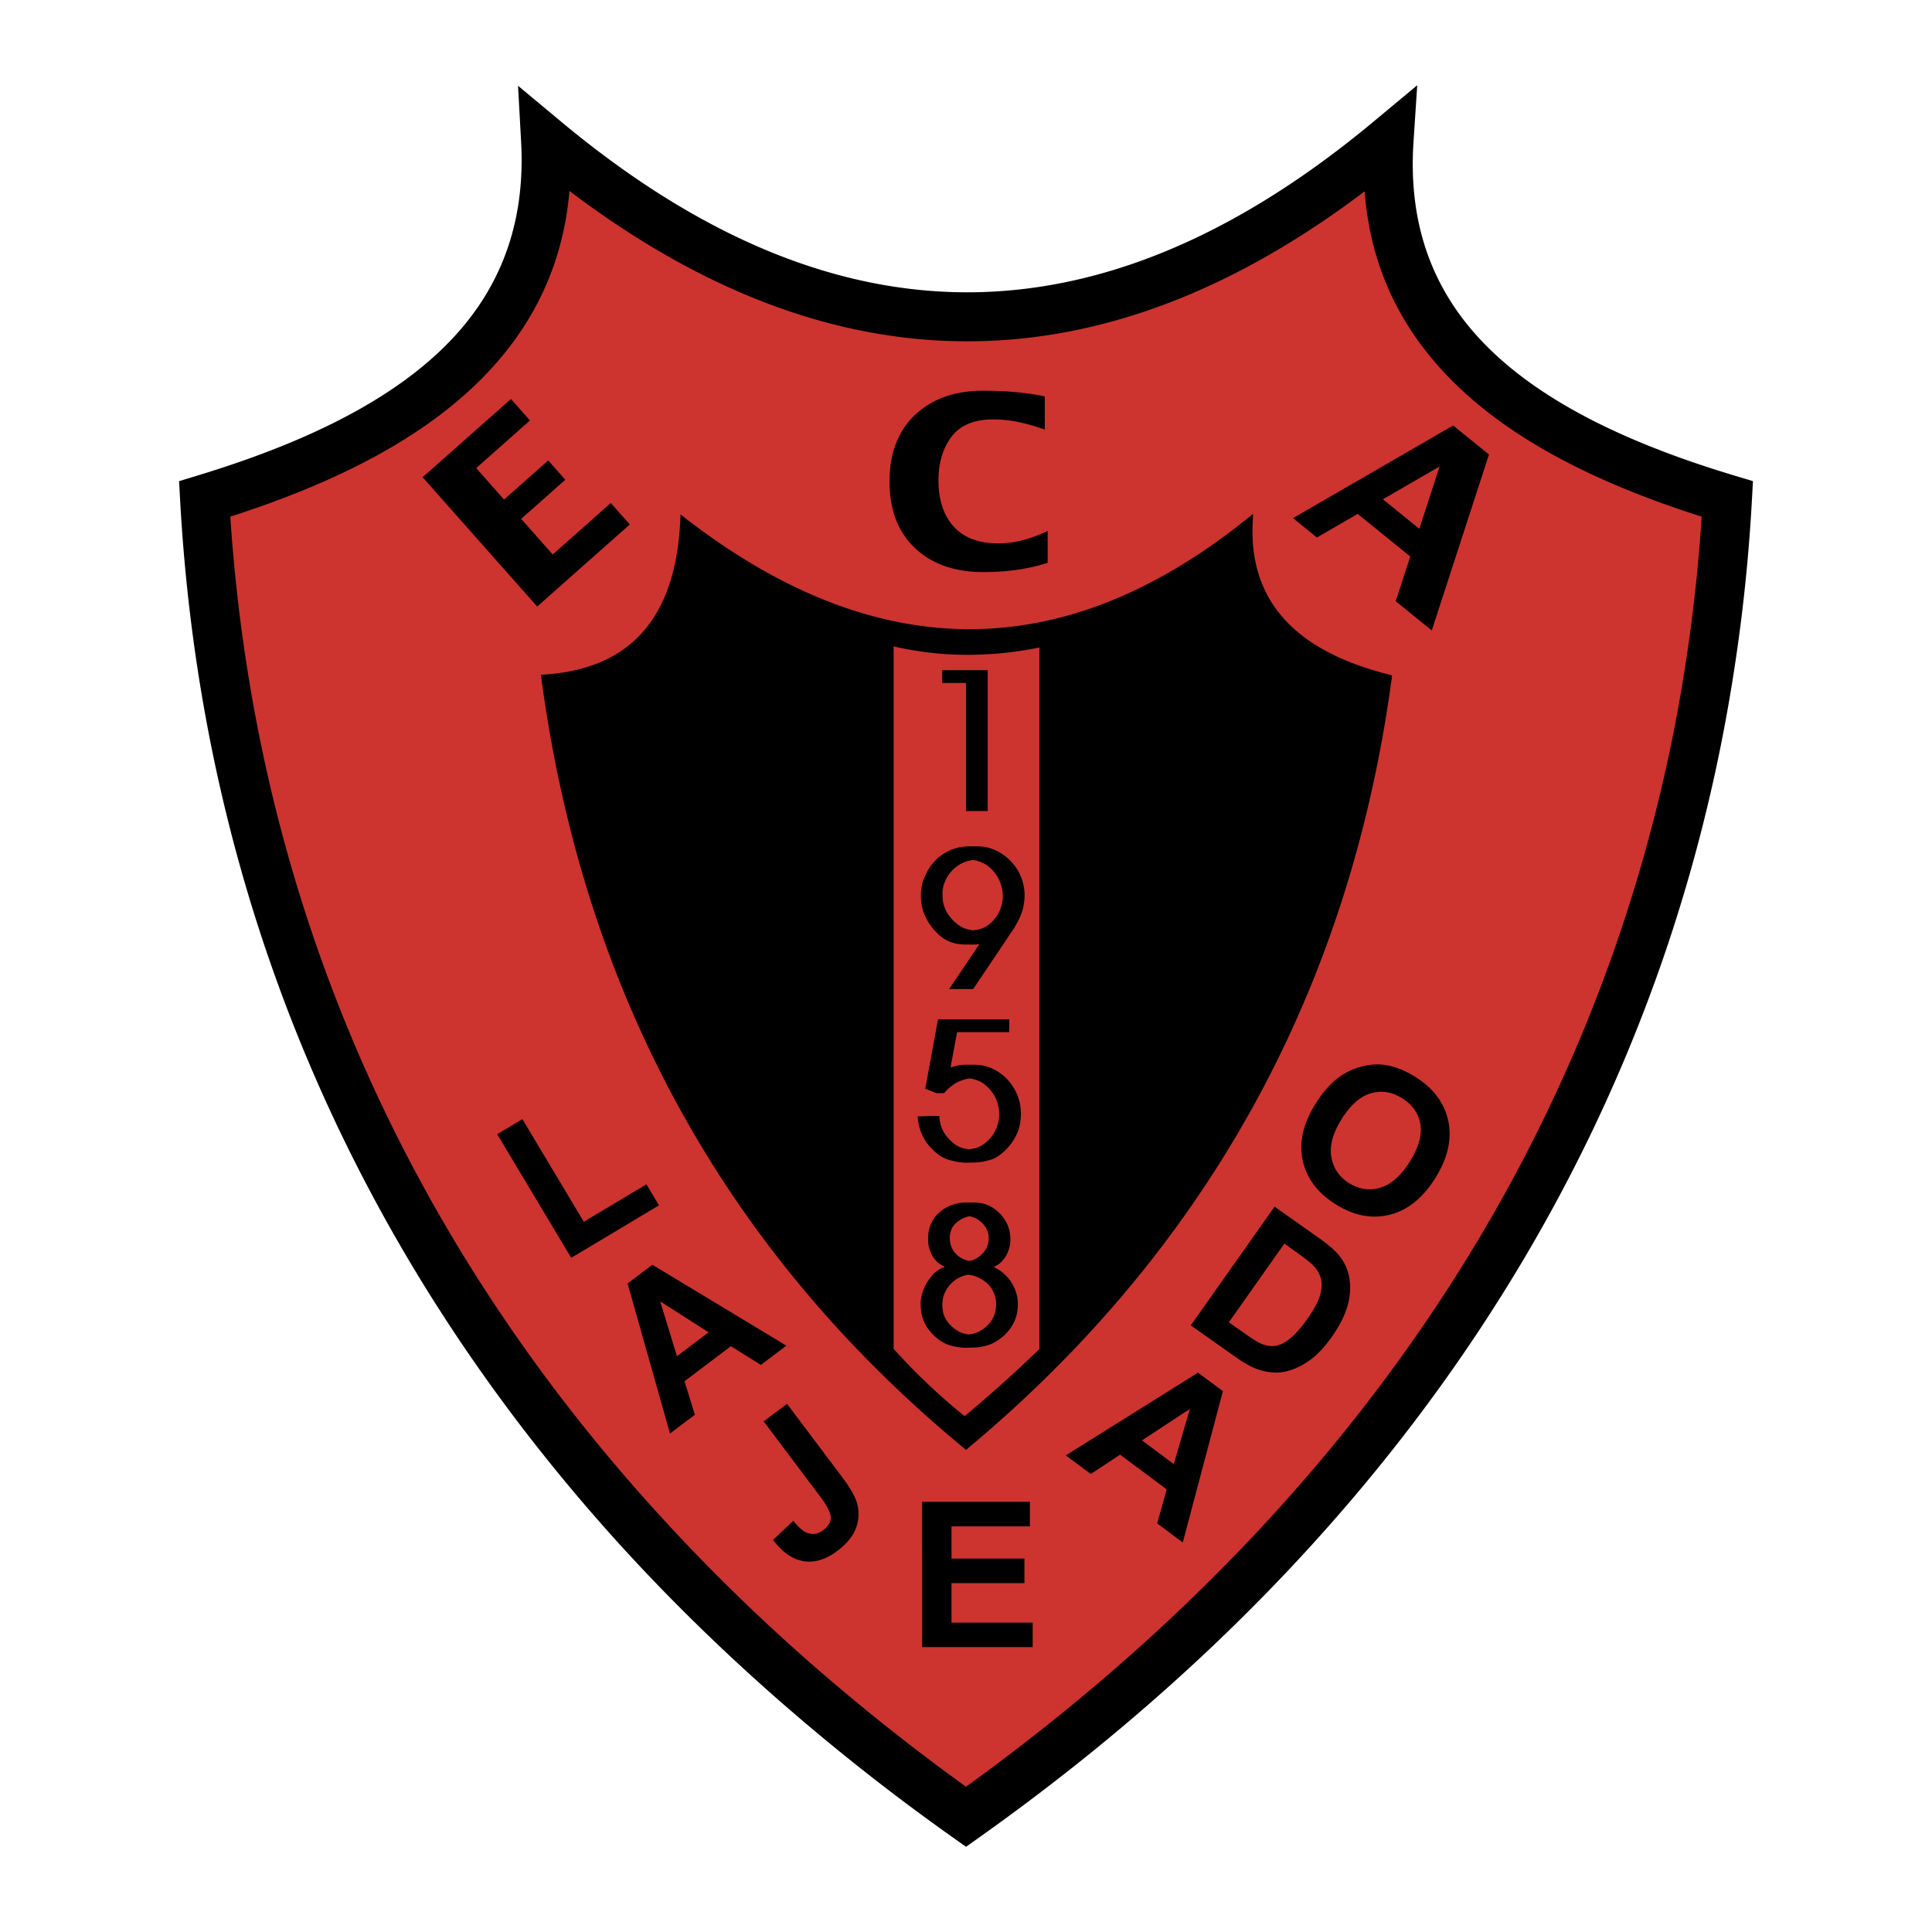 <svg xmlns="http://www.w3.org/2000/svg" width="2500" height="2500" viewBox="0 0 192.756 192.756"><path fill-rule="evenodd" clip-rule="evenodd" fill="#fff" d="M0 0h192.756v192.756H0V0z"/><path d="M20.416 49.784c20.947-6.361 35.066-16.609 34.022-35.747 28.134 23.427 56.005 23.427 84.14 0-1.258 19.137 12.6 29.386 33.762 35.747-3.016 54.531-30.746 99.365-75.962 131.478-45.215-32.114-72.948-76.948-75.962-131.478z" fill-rule="evenodd" clip-rule="evenodd" fill="#cd342f"/><path d="M19.709 47.444c10.134-3.078 18.574-7.055 24.283-12.51 5.496-5.251 8.48-11.982 8-20.773l-.306-5.601 4.317 3.595C69.62 23.494 83.1 29.163 96.508 29.163c13.408 0 26.889-5.669 40.504-17.007l4.385-3.651-.373 5.686c-.576 8.788 2.293 15.513 7.719 20.754 5.645 5.451 14.066 9.425 24.295 12.5l1.854.558-.105 1.916c-.002.003-.002.006-.002.008V49.945a173.174 173.174 0 0 1-2.748 22.623 164.409 164.409 0 0 1-5.564 21.449c-11.898 35.689-35.703 65.814-68.68 89.234l-1.415 1.004-1.413-1.004-.008-.006a214.624 214.624 0 0 1-18.142-14.391c-5.75-5.098-11.083-10.389-15.976-15.863-25.463-28.492-40.665-63.23-42.867-103.071l-.105-1.914 1.842-.562zm27.646-8.976c-5.961 5.695-14.38 9.867-24.378 13.077 2.508 37.884 17.189 70.963 41.51 98.176a188.776 188.776 0 0 0 15.556 15.482 208.979 208.979 0 0 0 16.335 13.059c31.396-22.67 54.064-51.617 65.451-85.776a159.457 159.457 0 0 0 5.412-20.818 167.417 167.417 0 0 0 2.539-20.12c-10.102-3.213-18.516-7.388-24.418-13.089-5.346-5.164-8.615-11.494-9.213-19.366-13.188 9.973-26.385 14.959-39.641 14.959-13.274 0-26.489-5-39.694-15.001-.68 7.901-4.046 14.246-9.459 19.417zm127.428 11.449v0zm0 .015v.011-.011zm0-.015c.004-.077.014-.232 0 0zm-4.888-.267a12.69 12.69 0 0 0-.002.036l.002-.036zm-.002.036s0-.001 0 0c0-.001 0 0 0 0zm0-.001l.002-.035-.002.035zm4.89.242v.005-.005z"/><path d="M64.135 63.054c2.262-2.557 3.507-6.269 3.735-11.132l.028-.592.468.362c13.778 10.655 27.311 13.597 40.597 8.954 2.584-.903 5.164-2.096 7.742-3.579 2.58-1.484 5.146-3.253 7.701-5.305l.084-.067.539-.435-.039.691c-.326 5.642 1.924 9.87 6.748 12.686a22.013 22.013 0 0 0 3.135 1.496c1.145.445 2.391.837 3.738 1.177h.002l.01.003.266.067-.035.271c-3.004 22.38-11.23 42.044-24.508 58.734-2.58 3.244-5.354 6.377-8.316 9.396s-6.113 5.922-9.452 8.707l-.197.168-.199-.164C78.83 130.158 66.764 112.744 59.81 92.514a124.04 124.04 0 0 1-3.477-12.117c-.966-4.14-1.74-8.388-2.324-12.742v-.005l-.043-.326.329-.021c4.305-.284 7.586-1.701 9.84-4.249z"/><path d="M96.425 65.332a32.855 32.855 0 0 1-7.266-.84v70.084a61.58 61.58 0 0 0 7.08 6.717 134.882 134.882 0 0 0 7.461-6.697V64.604a36.24 36.24 0 0 1-7.275.728z" fill="#cd342f"/><path d="M144.98 42.452l3.576 2.893-5.707 17.551-3.6-2.912 1.457-4.461-5.252-4.25-4.064 2.354-2.385-1.931 15.975-9.244zm-3.371 10.306l2.021-6.216-5.658 3.272 3.637 2.944zM42.167 47.613l8.812-7.805 1.897 2.142-5.366 4.753 2.781 3.139 4.404-3.901 1.706 1.926-4.404 3.902 3.146 3.551 5.795-5.133 1.897 2.142-9.24 8.185-11.428-12.901zM104.242 42.867a18.487 18.487 0 0 0-2.572-.747 12.234 12.234 0 0 0-2.553-.275c-1.922 0-3.32.576-4.184 1.728-.867 1.152-1.301 2.604-1.301 4.351 0 1.969.511 3.512 1.527 4.621 1.016 1.112 2.497 1.669 4.434 1.669.809 0 1.623-.108 2.441-.318.816-.214 1.65-.523 2.492-.92v3.171c-1.873.62-4.02.93-6.436.93-2.842 0-5.113-.799-6.803-2.395-1.691-1.598-2.54-3.812-2.54-6.64s.852-5.045 2.549-6.649c1.7-1.604 3.967-2.41 6.794-2.41 2.32 0 4.373.192 6.15.57v3.314h.002zM92.004 164.332l-.003-14.496h10.753v2.451H94.93v3.213h7.279v2.445H94.93v3.946h8.101v2.441H92.004zM131.232 110.154c.779-1.25 1.625-2.188 2.531-2.803a6.87 6.87 0 0 1 2.197-.971c.793-.197 1.555-.236 2.281-.115.967.154 1.955.545 2.955 1.17 1.811 1.129 2.91 2.598 3.297 4.398.385 1.805-.047 3.709-1.297 5.709-1.238 1.984-2.748 3.201-4.527 3.648-1.777.447-3.572.109-5.377-1.018-1.83-1.143-2.938-2.609-3.318-4.396-.384-1.788.036-3.663 1.258-5.622zm2.614 1.514c-.869 1.393-1.211 2.65-1.018 3.771.195 1.119.789 1.99 1.779 2.607.988.617 2.023.768 3.102.451 1.08-.318 2.068-1.191 2.957-2.615.879-1.408 1.227-2.656 1.043-3.732s-.791-1.939-1.812-2.578c-1.023-.637-2.07-.805-3.133-.494-1.062.312-2.039 1.176-2.922 2.59h.004zM127.164 120.387l4.369 3.086c.986.695 1.688 1.303 2.098 1.818.547.691.887 1.48 1.014 2.35.127.871.053 1.779-.223 2.717-.277.939-.805 1.965-1.586 3.074-.689.977-1.406 1.73-2.145 2.266-.902.65-1.82 1.051-2.744 1.197-.701.111-1.484.031-2.35-.24-.645-.209-1.412-.623-2.293-1.246l-4.5-3.176 8.36-11.846zm.979 3.691l-5.539 7.848 1.787 1.26c.666.471 1.178.773 1.525.91.455.176.895.238 1.311.188.42-.053.9-.287 1.436-.701.535-.418 1.129-1.084 1.775-2 .645-.914 1.059-1.676 1.244-2.279.184-.604.229-1.148.129-1.627-.096-.48-.332-.928-.711-1.34-.283-.309-.91-.811-1.885-1.498l-1.072-.761zM118.006 153.891l-2.555-1.9.951-3.396-4.65-3.463-2.924 1.928-2.49-1.855 13.186-8.258 2.484 1.85-4.002 15.094zm-.897-7.821l1.609-5.506-4.785 3.145 3.176 2.361zM56.992 125.496l-7.385-12.338 2.511-1.502 6.131 10.242 6.245-3.738 1.255 2.096-8.757 5.24zM78.457 134.256l-2.542 1.92-2.994-1.865-4.626 3.494 1.03 3.346-2.479 1.871-4.23-14.971 2.472-1.865 13.369 8.07zm-7.759-1.33l-4.835-3.09 1.678 5.477 3.157-2.387zM76.191 141.809l2.333-1.75 5.515 7.338c.721.959 1.192 1.76 1.411 2.402a3.952 3.952 0 0 1-.012 2.551c-.289.855-.922 1.65-1.896 2.383-1.145.859-2.266 1.203-3.361 1.025-1.097-.176-2.119-.883-3.053-2.117l2.017-1.912c.523.645.977 1.041 1.35 1.188.566.229 1.107.146 1.623-.24.521-.393.78-.82.771-1.277-.008-.463-.363-1.162-1.069-2.102l-5.629-7.489zM94.694 98.682l3.021-4.486a.186.186 0 0 1-.084.02h-.086c-.078.01-.156.018-.23.018h-.988c-.316 0-.62-.029-.911-.084a3.528 3.528 0 0 1-.837-.276 3.715 3.715 0 0 1-.751-.475 5.102 5.102 0 0 1-.674-.667 8.64 8.64 0 0 1-.553-.768 4.113 4.113 0 0 1-.397-.811 4.025 4.025 0 0 1-.247-.854 5.396 5.396 0 0 1-.077-.895V89.176c0-.075.005-.153.01-.228.005-.077.017-.155.027-.229 0-.062.01-.133.027-.208.02-.077.037-.156.049-.23.024-.139.064-.282.114-.425a6.66 6.66 0 0 1 .371-.837c.069-.134.146-.265.22-.391s.163-.247.257-.36c.094-.114.195-.23.294-.344a3.84 3.84 0 0 1 .36-.351c.126-.108.254-.208.381-.297.138-.088.276-.172.41-.247a4.46 4.46 0 0 1 .865-.371c.15-.044.304-.086.457-.124.15-.024.313-.046.483-.066.171-.02.341-.03.504-.03h.76c.33 0 .648.032.949.094.305.064.598.161.877.287.277.126.547.279.799.457s.5.388.74.628c.227.24.43.492.6.751.172.259.314.536.428.827.113.277.203.571.264.875.064.304.098.623.098.951 0 .163-.008.321-.018.464a4.837 4.837 0 0 1-.061.43c-.01.139-.037.274-.074.408l-.115.391-.141.37c-.045.119-.1.237-.164.351-.049.114-.107.23-.17.344a22.68 22.68 0 0 0-.189.341c-.014.024-.029.057-.047.086a.728.728 0 0 0-.049.086.215.215 0 0 0-.055.084.274.274 0 0 1-.061.087.325.325 0 0 1-.047.074.31.31 0 0 0-.047.079c-.023.025-.047.05-.057.074a.288.288 0 0 1-.057.077 3.74 3.74 0 0 0-.228.344c-.037.05-.076.106-.115.161a7.079 7.079 0 0 0-.113.18l-3.326 4.943h-2.396zm-.648-9.411a3.1 3.1 0 0 0 .037.684c.037.215.102.433.19.647.074.203.181.403.313.598.134.198.285.386.447.563.163.178.336.333.511.464.178.134.363.245.553.333.163.074.331.134.494.17.163.037.331.072.495.097a6.78 6.78 0 0 0 .521-.097c.17-.037.332-.089.486-.15.188-.074.371-.18.541-.314.17-.133.332-.284.482-.447.154-.178.287-.355.402-.531.113-.178.209-.37.285-.573a4.3 4.3 0 0 0 .18-.625c.045-.215.068-.44.068-.667a3.983 3.983 0 0 0-.248-1.348 3.314 3.314 0 0 0-.297-.618 4.173 4.173 0 0 0-.406-.562c-.164-.176-.336-.336-.514-.475s-.369-.254-.57-.343c-.139-.062-.289-.121-.447-.17s-.326-.084-.504-.094c-.164.01-.327.04-.485.084s-.313.099-.467.163a3.483 3.483 0 0 0-.578.323 3.164 3.164 0 0 0-.524.455 4.688 4.688 0 0 0-.437.551 2.8 2.8 0 0 0-.304.59c-.089.203-.153.413-.19.627s-.049.437-.039.664h.005v.001zM94.232 126.365a3.587 3.587 0 0 1-.391-.207 2.703 2.703 0 0 1-.334-.248c-.098-.102-.195-.207-.284-.314s-.166-.227-.227-.35c-.064-.127-.121-.258-.17-.391s-.097-.264-.136-.391a2.254 2.254 0 0 1-.074-.428 5.02 5.02 0 0 1-.02-.447c0-.266.022-.52.067-.76s.111-.469.2-.684c.099-.215.218-.424.351-.617.133-.199.296-.381.484-.545.178-.162.368-.309.57-.426.203-.119.42-.225.647-.314.227-.09.464-.156.704-.199.24-.045.494-.068.761-.068h.76c.252 0 .5.023.74.068.24.043.471.109.686.199s.422.203.617.34c.195.139.383.299.561.479.178.178.334.367.465.57.133.203.244.412.334.627.088.215.154.445.199.684.045.24.066.49.066.742 0 .137-.01.277-.027.416-.02.139-.049.283-.086.42a3.867 3.867 0 0 1-.141.391 7.78 7.78 0 0 1-.182.391 2.74 2.74 0 0 1-.248.35 5.567 5.567 0 0 1-.283.314c-.102.09-.211.168-.324.236a3.22 3.22 0 0 1-.381.201c.176.088.35.186.512.283.166.102.318.219.457.344.139.127.277.26.41.398s.256.299.371.477c.098.162.193.338.283.521.088.182.16.365.209.543.062.189.107.383.131.57.025.188.041.381.041.57 0 .316-.031.617-.084.902a3.785 3.785 0 0 1-.258.811c-.113.264-.26.51-.428.738-.17.227-.365.451-.58.666a5.65 5.65 0 0 1-.713.541 4.14 4.14 0 0 1-.771.391c-.264.09-.539.16-.814.209a4.891 4.891 0 0 1-.877.078l-.761.02a6.798 6.798 0 0 1-.882-.098 4.847 4.847 0 0 1-.81-.209 4.359 4.359 0 0 1-1.425-.95c-.215-.215-.407-.438-.57-.664s-.299-.471-.398-.723a3.321 3.321 0 0 1-.247-.809 5.165 5.165 0 0 1-.077-.885v-.086-.086-.084c0-.033.007-.07.017-.107v-.084c0-.029.007-.066.02-.105 0-.025.005-.055.01-.084.005-.029.018-.066.03-.107a3 3 0 0 1 .113-.453c.05-.154.108-.307.171-.457a3.73 3.73 0 0 1 .227-.445 6.68 6.68 0 0 1 .598-.83c.109-.125.227-.234.353-.322.126-.1.262-.193.4-.275.138-.08.286-.15.438-.199v-.039zm2.378.817a2.52 2.52 0 0 0-.743.211c-.178.074-.351.17-.514.283s-.318.244-.457.383c-.151.15-.282.312-.388.475a2.895 2.895 0 0 0-.276.514 2.397 2.397 0 0 0-.161.551 3.685 3.685 0 0 0-.002 1.197c.032.189.088.373.163.551.074.164.17.332.283.494.114.164.25.32.401.457.138.139.294.266.457.371.163.109.336.203.514.277.114.049.237.094.368.123.134.029.264.055.391.066.138-.012.278-.037.417-.066.139-.029.273-.074.4-.123.178-.074.354-.168.523-.275s.334-.238.484-.393c.152-.139.285-.291.4-.453.113-.164.209-.336.283-.516.076-.178.137-.367.174-.57.037-.201.057-.412.057-.627s-.023-.422-.066-.617a2.768 2.768 0 0 0-.182-.543c-.074-.176-.17-.344-.283-.502s-.25-.309-.4-.447a4.234 4.234 0 0 0-1.027-.627 2.591 2.591 0 0 0-.398-.123 2.534 2.534 0 0 0-.419-.066l.001-.005zm.114-5.836a1.459 1.459 0 0 0-.25.057c-.074.025-.153.055-.228.08a3.202 3.202 0 0 0-.39.188 2.405 2.405 0 0 0-.371.266 1.803 1.803 0 0 0-.551.705c-.05.125-.094.264-.124.406a2.2 2.2 0 0 0-.049.467 2.526 2.526 0 0 0 .172.914c.062.139.136.273.217.398s.183.242.297.344c.113.113.234.209.36.283s.259.146.397.209c.076.025.158.051.24.074.082.025.168.047.257.061.086-.014.172-.029.254-.047.081-.02.163-.051.239-.088a2.487 2.487 0 0 0 .743-.512c.113-.102.215-.219.303-.342.09-.125.162-.254.211-.381a2.027 2.027 0 0 0 .19-.857c0-.15-.012-.301-.037-.443a1.345 1.345 0 0 0-.135-.41 1.357 1.357 0 0 0-.209-.381 7.615 7.615 0 0 0-.285-.344 5.585 5.585 0 0 0-.352-.283 1.417 1.417 0 0 0-.391-.209 2.475 2.475 0 0 0-.256-.096 1.604 1.604 0 0 0-.257-.057l.005-.002zM93.586 101.703h7.109v1.275h-5.209l-.647 3.516a.288.288 0 0 1 .077-.025c.024-.006.057-.018.094-.031a.339.339 0 0 0 .077-.01c.025-.004.052-.018.077-.027.101-.023.205-.051.304-.076a2.25 2.25 0 0 1 .304-.057c.101-.012.208-.025.313-.029.109-.006.215-.01.314-.01h.761c.328 0 .646.031.951.094.305.064.598.16.875.285.275.127.545.279.797.457s.496.389.725.629c.215.238.408.494.58.758a4.993 4.993 0 0 1 .682 1.711 5.471 5.471 0 0 1 .002 1.912 4.97 4.97 0 0 1-.256.904 5.117 5.117 0 0 1-.428.814 6.222 6.222 0 0 1-.58.764c-.229.24-.467.457-.715.645a3.2 3.2 0 0 1-.807.457c-.277.09-.574.166-.883.229a4.917 4.917 0 0 1-.961.096l-.761.02a6.717 6.717 0 0 1-.951-.104 8.048 8.048 0 0 1-.894-.221 3.655 3.655 0 0 1-.798-.41 4.14 4.14 0 0 1-.704-.598 4.32 4.32 0 0 1-.599-.693 5.055 5.055 0 0 1-.447-.791 4.532 4.532 0 0 1-.294-.871 6.437 6.437 0 0 1-.143-.934l1.406-.037h.76c.013.238.042.469.087.684a2.7 2.7 0 0 0 .199.607 3.531 3.531 0 0 0 .742 1.065c.151.164.313.312.484.438.17.127.354.23.541.305.139.062.287.113.437.143.153.029.314.062.477.086.163-.023.326-.057.484-.086s.314-.08.467-.143c.203-.088.393-.199.568-.332.178-.133.352-.289.514-.467.164-.178.309-.365.428-.561.121-.195.223-.395.297-.598.072-.215.135-.432.18-.646s.066-.445.066-.686c0-.227-.021-.457-.066-.684s-.107-.443-.18-.646a2.89 2.89 0 0 0-.295-.607 4.712 4.712 0 0 0-.41-.551 4.134 4.134 0 0 0-.512-.477 2.55 2.55 0 0 0-.572-.342 3.934 3.934 0 0 0-.455-.162 2.434 2.434 0 0 0-.494-.088c-.076.014-.155.027-.229.039a1.628 1.628 0 0 0-.228.059c-.126.037-.257.084-.39.133s-.264.109-.39.17c-.126.074-.247.154-.361.227a3.649 3.649 0 0 0-.323.25c-.114.086-.22.184-.314.285s-.188.205-.274.303h-.761l-1.121-.436 1.273-6.924zM96.38 68.139h-2.377v-1.274H98.547v14.05H96.38V68.139z" fill-rule="evenodd" clip-rule="evenodd"/></svg>